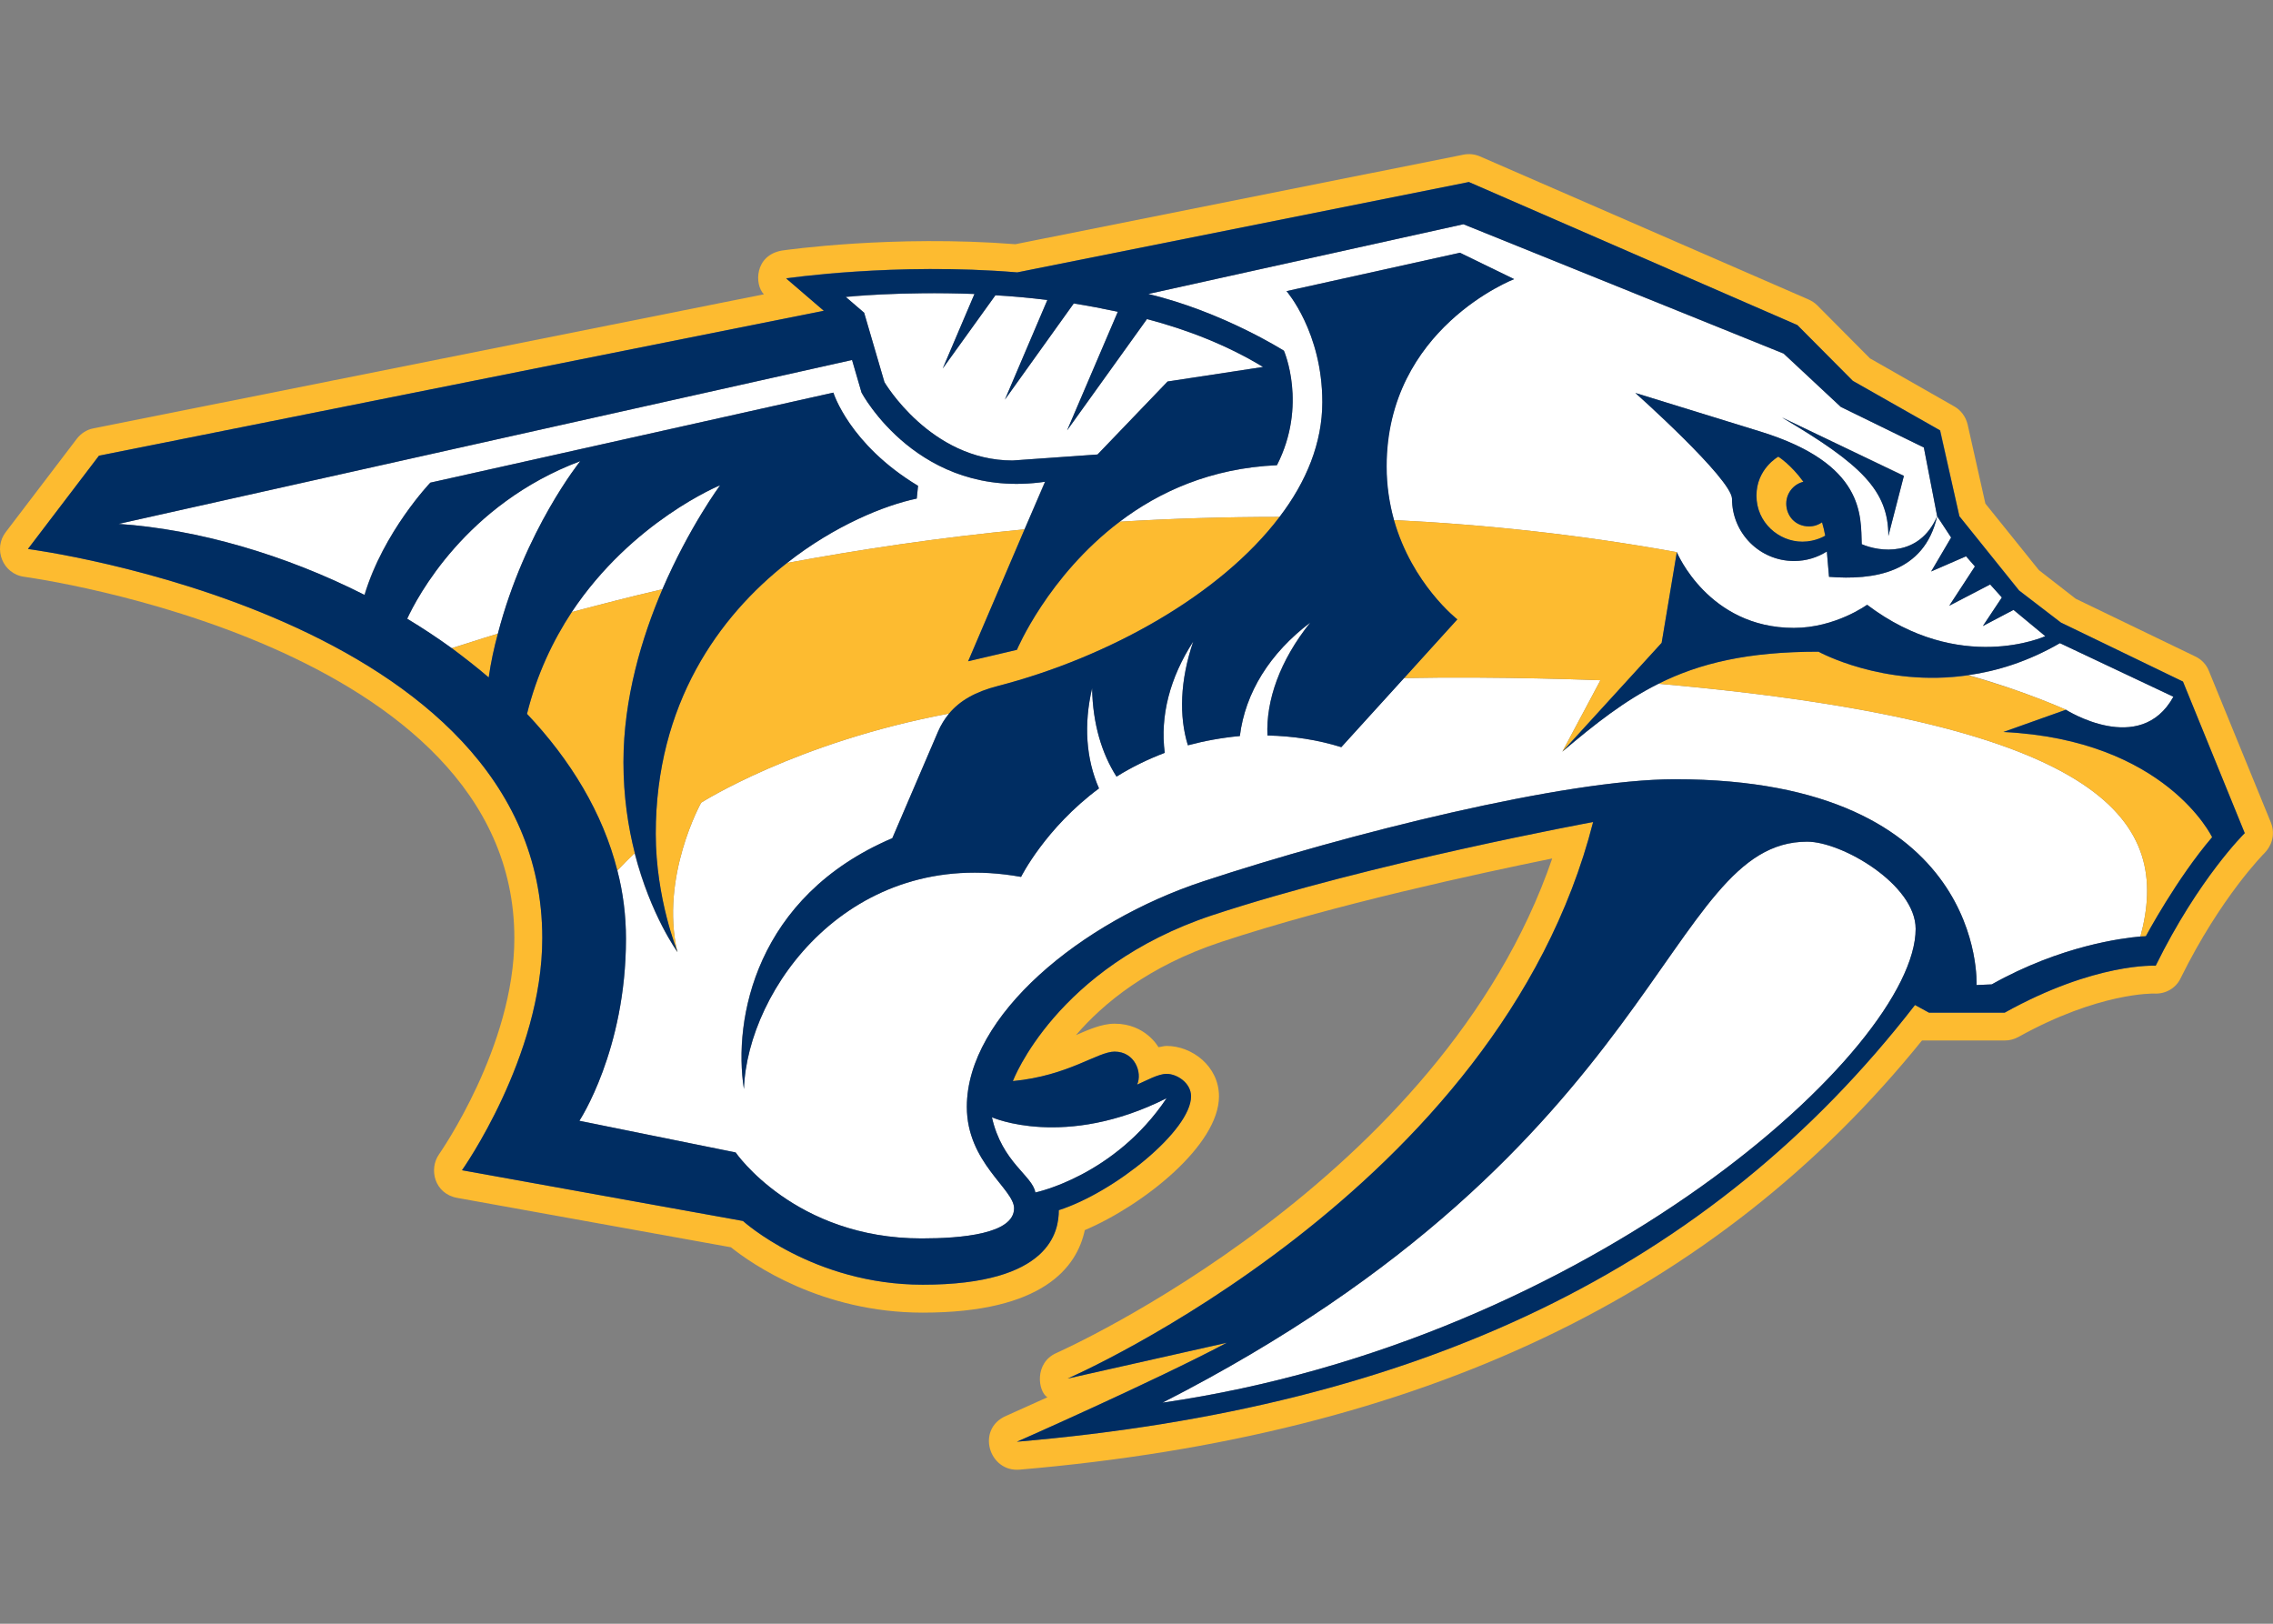 <?xml version="1.0" encoding="UTF-8"?>
<svg xmlns="http://www.w3.org/2000/svg" xmlns:xlink="http://www.w3.org/1999/xlink" width="28pt" height="20pt" viewBox="0 0 28 20" version="1.1">
<rect x="0" y="0" width="28" height="20" fill="#808080" stroke="none"/>
<g id="surface1">
<path style=" stroke:none;fill-rule:nonzero;fill:rgb(100%,100%,100%);fill-opacity:1;" d="M 8.871 5.977 C 8.871 5.977 7.789 6.418 7.043 7.539 C 7.383 7.449 7.754 7.352 8.16 7.258 C 8.492 6.488 8.871 5.977 8.871 5.977 "/>
<path style=" stroke:none;fill-rule:nonzero;fill:rgb(100%,100%,100%);fill-opacity:1;" d="M 24.246 8.316 C 24.922 8.504 25.449 8.742 25.449 8.742 C 25.449 8.742 26.363 9.324 26.773 8.582 L 25.375 7.922 C 24.984 8.148 24.602 8.266 24.246 8.316 "/>
<path style=" stroke:none;fill-rule:nonzero;fill:rgb(100%,100%,100%);fill-opacity:1;" d="M 5.301 5.945 L 10.266 4.836 C 10.266 4.836 10.461 5.473 11.309 5.984 L 11.293 6.141 C 10.898 6.223 10.281 6.473 9.695 6.934 C 10.582 6.77 11.566 6.621 12.621 6.52 L 12.871 5.934 C 11.316 6.16 10.613 4.836 10.613 4.836 L 10.496 4.434 L 1.461 6.453 C 2.438 6.52 3.512 6.832 4.488 7.328 C 4.723 6.551 5.301 5.945 5.301 5.945 "/>
<path style=" stroke:none;fill-rule:nonzero;fill:rgb(100%,100%,100%);fill-opacity:1;" d="M 20.43 8.422 C 20.012 8.629 19.652 8.914 19.246 9.258 L 19.715 8.379 C 19.715 8.379 18.48 8.328 17.293 8.352 L 16.523 9.203 C 16.234 9.113 15.93 9.066 15.613 9.059 C 15.594 8.629 15.762 8.137 16.141 7.668 C 15.641 8.047 15.34 8.531 15.273 9.066 C 15.055 9.086 14.84 9.125 14.633 9.18 C 14.523 8.824 14.535 8.383 14.699 7.902 C 14.41 8.348 14.289 8.82 14.348 9.273 C 14.141 9.352 13.941 9.449 13.754 9.566 C 13.574 9.285 13.461 8.918 13.453 8.477 C 13.348 8.926 13.379 9.348 13.535 9.711 C 12.875 10.203 12.578 10.801 12.578 10.801 C 10.477 10.422 9.207 12.18 9.164 13.414 C 9.027 12.559 9.305 11.043 10.992 10.324 L 11.555 9.012 C 11.59 8.93 11.637 8.855 11.691 8.789 C 9.805 9.141 8.637 9.887 8.637 9.887 C 8.637 9.887 8.129 10.797 8.344 11.727 C 8.344 11.727 8.016 11.277 7.816 10.508 C 7.73 10.59 7.66 10.664 7.605 10.723 C 7.676 10.996 7.711 11.277 7.711 11.562 C 7.711 12.938 7.137 13.805 7.137 13.805 L 9.062 14.195 C 9.062 14.195 9.789 15.254 11.352 15.254 C 11.844 15.254 12.492 15.199 12.492 14.883 C 12.492 14.645 11.91 14.32 11.91 13.633 C 11.91 12.512 13.312 11.352 14.824 10.855 C 16.586 10.273 19.277 9.598 20.633 9.598 C 24.477 9.598 24.348 12.133 24.348 12.133 L 24.535 12.125 C 25.391 11.645 26.148 11.555 26.367 11.535 C 26.738 10.16 26.035 8.914 20.43 8.422 "/>
<path style=" stroke:none;fill-rule:nonzero;fill:rgb(100%,100%,100%);fill-opacity:1;" d="M 15.73 5.73 C 14.914 5.766 14.277 6.059 13.793 6.426 C 14.43 6.387 15.086 6.367 15.762 6.367 C 16.094 5.93 16.289 5.453 16.289 4.953 C 16.289 4.09 15.848 3.586 15.848 3.586 L 17.984 3.113 L 18.652 3.438 C 18.652 3.438 17.078 4.043 17.078 5.746 C 17.078 5.988 17.117 6.207 17.172 6.406 C 18.301 6.461 19.469 6.586 20.656 6.801 C 20.656 6.801 21.039 7.734 22.098 7.734 C 22.609 7.734 23 7.449 23 7.449 C 24.145 8.316 25.195 7.836 25.195 7.836 L 24.801 7.512 L 24.426 7.711 L 24.66 7.359 L 24.516 7.199 L 24.012 7.461 L 24.328 6.977 L 24.219 6.852 L 23.789 7.039 L 24.035 6.621 L 23.863 6.359 C 23.703 7.062 23.074 7.148 22.531 7.105 L 22.504 6.793 C 22.387 6.867 22.246 6.91 22.098 6.91 C 21.676 6.91 21.336 6.566 21.336 6.145 C 21.336 5.902 20.145 4.84 20.145 4.84 L 21.684 5.316 C 22.977 5.715 22.918 6.355 22.934 6.703 C 23.152 6.797 23.641 6.867 23.863 6.359 L 23.699 5.512 L 22.676 5.012 L 21.969 4.355 L 18.027 2.762 L 14.145 3.621 C 15.059 3.84 15.816 4.32 15.816 4.32 C 15.816 4.32 16.109 4.988 15.73 5.73 M 23.453 5.859 L 23.262 6.602 C 23.262 6.043 22.93 5.719 21.949 5.141 Z M 23.453 5.859 "/>
<path style=" stroke:none;fill-rule:nonzero;fill:rgb(100%,100%,100%);fill-opacity:1;" d="M 5.016 7.621 C 5.203 7.734 5.387 7.855 5.562 7.984 C 5.727 7.934 5.914 7.871 6.133 7.805 C 6.465 6.527 7.148 5.68 7.148 5.68 C 5.734 6.211 5.133 7.367 5.016 7.621 "/>
<path style=" stroke:none;fill-rule:nonzero;fill:rgb(100%,100%,100%);fill-opacity:1;" d="M 10.895 4.707 C 10.895 4.707 11.461 5.672 12.473 5.672 L 13.52 5.598 L 14.383 4.699 L 15.559 4.52 C 15.121 4.254 14.633 4.062 14.129 3.93 L 13.145 5.301 L 13.77 3.84 C 13.586 3.801 13.406 3.766 13.227 3.738 L 12.379 4.922 L 12.902 3.695 C 12.68 3.668 12.465 3.648 12.262 3.637 L 11.613 4.539 L 12.004 3.621 C 11.09 3.586 10.418 3.66 10.418 3.66 L 10.645 3.852 Z M 10.895 4.707 "/>
<path style=" stroke:none;fill-rule:nonzero;fill:rgb(100%,100%,100%);fill-opacity:1;" d="M 12.219 13.762 C 12.344 14.32 12.719 14.48 12.754 14.688 C 12.754 14.688 13.727 14.488 14.371 13.527 C 13.113 14.16 12.219 13.762 12.219 13.762 "/>
<path style=" stroke:none;fill-rule:nonzero;fill:rgb(100%,100%,100%);fill-opacity:1;" d="M 23.598 11.441 C 23.598 10.895 22.691 10.367 22.262 10.367 C 20.504 10.367 20.527 14.109 14.32 17.277 C 19.605 16.512 23.598 12.918 23.598 11.441 "/>
<path style=" stroke:none;fill-rule:nonzero;fill:rgb(99.216%,73.333%,18.824%);fill-opacity:1;" d="M 27.211 8.266 C 27.18 8.184 27.117 8.121 27.043 8.086 L 25.57 7.375 L 25.117 7.023 L 24.457 6.203 L 24.238 5.227 C 24.215 5.133 24.156 5.051 24.07 5.004 L 23.035 4.414 L 22.387 3.762 C 22.355 3.73 22.32 3.707 22.277 3.688 L 18.23 1.926 C 18.164 1.898 18.094 1.891 18.023 1.906 L 12.508 3.008 C 11.004 2.891 9.688 3.078 9.633 3.086 C 9.293 3.145 9.293 3.508 9.41 3.625 L 1.148 5.277 C 1.066 5.293 0.996 5.34 0.945 5.406 L 0.07 6.555 C -0.086 6.758 0.031 7.07 0.301 7.105 C 0.359 7.113 6.336 7.93 6.336 11.555 C 6.336 12.891 5.418 14.203 5.41 14.215 C 5.277 14.402 5.355 14.703 5.629 14.754 L 9.004 15.363 C 9.258 15.566 10.117 16.168 11.367 16.168 C 12.848 16.168 13.266 15.609 13.363 15.152 C 14.094 14.84 15.016 14.102 15.016 13.504 C 15.016 13.133 14.684 12.883 14.371 12.883 C 14.336 12.883 14.305 12.895 14.27 12.898 C 14.27 12.898 14.113 12.609 13.73 12.609 C 13.566 12.609 13.391 12.691 13.254 12.75 C 13.59 12.359 14.148 11.898 15.043 11.602 C 16.422 11.145 18.219 10.758 19.121 10.574 C 17.754 14.555 13.066 16.641 13.016 16.664 C 12.738 16.785 12.785 17.137 12.902 17.211 L 12.391 17.441 C 12.023 17.602 12.18 18.133 12.559 18.102 C 17.504 17.68 21.145 15.949 23.676 12.816 L 24.695 12.816 C 24.754 12.816 24.812 12.801 24.863 12.773 C 25.859 12.219 26.531 12.238 26.535 12.238 C 26.676 12.246 26.805 12.172 26.863 12.047 C 27.359 11.043 27.891 10.512 27.895 10.508 C 27.969 10.434 28.039 10.293 27.973 10.129 Z M 26.555 11.895 C 26.555 11.895 25.812 11.852 24.695 12.473 L 23.762 12.473 L 23.59 12.379 C 21.066 15.637 17.469 17.336 12.527 17.758 C 12.527 17.758 14.203 17.02 15.113 16.539 L 13.152 16.98 C 13.152 16.98 18.465 14.676 19.625 10.125 C 19.625 10.125 16.887 10.629 14.934 11.273 C 13.004 11.914 12.477 13.316 12.477 13.316 C 13.164 13.25 13.52 12.953 13.73 12.953 C 13.98 12.953 14.074 13.211 14.008 13.359 C 14.125 13.309 14.266 13.227 14.371 13.227 C 14.496 13.227 14.672 13.336 14.672 13.504 C 14.672 13.922 13.734 14.684 13.043 14.906 C 13.043 15.164 12.941 15.824 11.367 15.824 C 10.016 15.824 9.152 15.039 9.152 15.039 L 5.691 14.414 C 5.691 14.414 6.68 13.02 6.68 11.555 C 6.68 7.582 0.344 6.762 0.344 6.762 L 1.219 5.613 L 10.148 3.828 L 9.684 3.426 C 9.684 3.426 11.027 3.23 12.531 3.355 L 18.094 2.242 L 22.141 4.004 L 22.824 4.691 L 23.902 5.301 L 24.137 6.359 L 24.875 7.273 L 25.387 7.668 L 26.891 8.395 L 27.652 10.262 C 27.652 10.262 27.086 10.816 26.555 11.895 "/>
<path style=" stroke:none;fill-rule:nonzero;fill:rgb(99.216%,73.333%,18.824%);fill-opacity:1;" d="M 25.449 8.742 C 25.449 8.742 24.922 8.504 24.246 8.32 C 23.199 8.469 22.398 8.027 22.398 8.027 C 21.531 8.027 20.938 8.168 20.43 8.422 C 26.035 8.914 26.738 10.16 26.367 11.535 C 26.41 11.535 26.434 11.531 26.434 11.531 C 26.434 11.531 26.812 10.824 27.25 10.312 C 27.25 10.312 26.68 9.113 24.676 9.016 Z M 25.449 8.742 "/>
<path style=" stroke:none;fill-rule:nonzero;fill:rgb(99.216%,73.333%,18.824%);fill-opacity:1;" d="M 8.16 7.258 C 7.754 7.352 7.383 7.449 7.043 7.539 C 6.812 7.891 6.613 8.305 6.492 8.793 C 7.027 9.359 7.426 10.012 7.605 10.723 C 7.66 10.664 7.734 10.59 7.82 10.508 C 7.738 10.188 7.68 9.812 7.68 9.387 C 7.68 8.602 7.906 7.852 8.16 7.258 "/>
<path style=" stroke:none;fill-rule:nonzero;fill:rgb(99.216%,73.333%,18.824%);fill-opacity:1;" d="M 20.656 6.801 C 19.469 6.586 18.301 6.461 17.172 6.406 C 17.395 7.195 17.949 7.629 17.949 7.629 L 17.297 8.352 C 18.48 8.328 19.715 8.379 19.715 8.379 L 19.246 9.258 L 20.469 7.918 Z M 20.656 6.801 "/>
<path style=" stroke:none;fill-rule:nonzero;fill:rgb(99.216%,73.333%,18.824%);fill-opacity:1;" d="M 12.527 8.004 L 11.926 8.145 L 12.621 6.52 C 11.566 6.621 10.582 6.77 9.695 6.934 C 8.859 7.59 8.078 8.668 8.078 10.27 C 8.078 11.07 8.344 11.727 8.344 11.727 C 8.129 10.797 8.637 9.887 8.637 9.887 C 8.637 9.887 9.805 9.141 11.691 8.789 C 11.824 8.633 12.016 8.52 12.297 8.449 C 13.648 8.098 15.031 7.332 15.762 6.367 C 15.086 6.367 14.43 6.387 13.793 6.426 C 12.906 7.098 12.527 8.004 12.527 8.004 "/>
<path style=" stroke:none;fill-rule:nonzero;fill:rgb(99.216%,73.333%,18.824%);fill-opacity:1;" d="M 6.02 8.344 C 6.047 8.156 6.086 7.977 6.133 7.805 C 5.914 7.871 5.727 7.934 5.566 7.984 C 5.723 8.102 5.875 8.219 6.02 8.344 "/>
<path style=" stroke:none;fill-rule:nonzero;fill:rgb(99.216%,73.333%,18.824%);fill-opacity:1;" d="M 22.203 6.672 C 22.367 6.672 22.484 6.598 22.484 6.598 C 22.473 6.539 22.461 6.488 22.445 6.434 C 22.406 6.461 22.352 6.484 22.285 6.484 C 22.113 6.484 22.004 6.352 22.004 6.203 C 22.004 6.078 22.09 5.965 22.215 5.934 C 22.059 5.719 21.906 5.625 21.906 5.625 C 21.906 5.625 21.637 5.773 21.637 6.105 C 21.637 6.438 21.914 6.672 22.203 6.672 "/>
<path style=" stroke:none;fill-rule:nonzero;fill:rgb(0%,17.647%,38.431%);fill-opacity:1;" d="M 25.387 7.668 L 24.871 7.273 L 24.137 6.359 L 23.898 5.301 L 22.824 4.691 L 22.141 4.004 L 18.094 2.242 L 12.531 3.355 C 11.027 3.23 9.684 3.43 9.684 3.43 L 10.148 3.828 L 1.219 5.613 L 0.344 6.762 C 0.344 6.762 6.68 7.582 6.68 11.555 C 6.68 13.02 5.691 14.414 5.691 14.414 L 9.152 15.039 C 9.152 15.039 10.016 15.824 11.367 15.824 C 12.941 15.824 13.043 15.164 13.043 14.906 C 13.734 14.684 14.672 13.922 14.672 13.504 C 14.672 13.336 14.496 13.227 14.371 13.227 C 14.266 13.227 14.125 13.309 14.008 13.359 C 14.074 13.211 13.98 12.953 13.73 12.953 C 13.52 12.953 13.164 13.25 12.477 13.316 C 12.477 13.316 13.004 11.914 14.934 11.273 C 16.887 10.629 19.625 10.125 19.625 10.125 C 18.465 14.676 13.152 16.98 13.152 16.98 L 15.113 16.539 C 14.203 17.02 12.527 17.758 12.527 17.758 C 17.469 17.336 21.066 15.637 23.59 12.379 L 23.762 12.473 L 24.695 12.473 C 25.812 11.852 26.555 11.895 26.555 11.895 C 27.086 10.816 27.652 10.262 27.652 10.262 L 26.891 8.395 Z M 12.004 3.621 L 11.613 4.539 L 12.262 3.637 C 12.465 3.648 12.68 3.668 12.902 3.695 L 12.379 4.922 L 13.227 3.738 C 13.406 3.766 13.586 3.801 13.77 3.84 L 13.145 5.301 L 14.129 3.93 C 14.629 4.062 15.121 4.254 15.559 4.52 L 14.383 4.699 L 13.52 5.598 L 12.473 5.672 C 11.461 5.672 10.895 4.707 10.895 4.707 L 10.645 3.852 L 10.418 3.656 C 10.418 3.656 11.09 3.586 12.004 3.621 M 6.02 8.344 C 5.875 8.219 5.723 8.102 5.566 7.984 C 5.387 7.855 5.203 7.734 5.016 7.621 C 5.133 7.367 5.734 6.211 7.148 5.68 C 7.148 5.68 6.465 6.527 6.133 7.805 C 6.086 7.977 6.047 8.156 6.02 8.344 M 14.371 13.527 C 13.727 14.488 12.754 14.688 12.754 14.688 C 12.719 14.48 12.344 14.32 12.219 13.762 C 12.219 13.762 13.113 14.16 14.371 13.527 M 14.32 17.277 C 20.527 14.109 20.504 10.367 22.262 10.367 C 22.691 10.367 23.598 10.895 23.598 11.441 C 23.598 12.918 19.605 16.512 14.32 17.277 M 27.25 10.312 C 26.812 10.824 26.434 11.531 26.434 11.531 C 26.434 11.531 26.41 11.535 26.367 11.535 C 26.148 11.555 25.391 11.645 24.535 12.125 L 24.348 12.133 C 24.348 12.133 24.477 9.598 20.633 9.598 C 19.277 9.598 16.586 10.273 14.824 10.855 C 13.316 11.352 11.91 12.512 11.91 13.633 C 11.91 14.32 12.492 14.645 12.492 14.883 C 12.492 15.199 11.844 15.254 11.352 15.254 C 9.789 15.254 9.062 14.195 9.062 14.195 L 7.137 13.805 C 7.137 13.805 7.711 12.938 7.711 11.562 C 7.711 11.277 7.676 10.996 7.605 10.723 C 7.426 10.012 7.027 9.359 6.492 8.793 C 6.613 8.305 6.812 7.891 7.043 7.539 C 7.789 6.418 8.871 5.977 8.871 5.977 C 8.871 5.977 8.492 6.488 8.16 7.258 C 7.906 7.852 7.68 8.602 7.68 9.387 C 7.68 9.812 7.738 10.188 7.82 10.508 C 8.016 11.277 8.348 11.727 8.348 11.727 C 8.348 11.727 8.078 11.07 8.078 10.27 C 8.078 8.668 8.859 7.59 9.695 6.934 C 10.281 6.473 10.898 6.223 11.293 6.141 L 11.309 5.984 C 10.461 5.473 10.266 4.836 10.266 4.836 L 5.301 5.945 C 5.301 5.945 4.723 6.551 4.492 7.328 C 3.512 6.832 2.438 6.52 1.461 6.453 L 10.496 4.434 L 10.613 4.836 C 10.613 4.836 11.316 6.16 12.875 5.934 L 12.621 6.52 L 11.926 8.145 L 12.527 8.004 C 12.527 8.004 12.906 7.098 13.793 6.426 C 14.277 6.059 14.914 5.766 15.73 5.73 C 16.109 4.988 15.816 4.32 15.816 4.32 C 15.816 4.32 15.062 3.84 14.145 3.621 L 18.027 2.762 L 21.973 4.355 L 22.676 5.012 L 23.699 5.512 L 23.863 6.359 L 24.035 6.621 L 23.789 7.039 L 24.219 6.852 L 24.328 6.977 L 24.012 7.461 L 24.516 7.199 L 24.66 7.359 L 24.426 7.711 L 24.805 7.512 L 25.195 7.836 C 25.195 7.836 24.145 8.316 23 7.449 C 23 7.449 22.609 7.734 22.098 7.734 C 21.043 7.734 20.656 6.801 20.656 6.801 L 20.469 7.918 L 19.246 9.258 C 19.652 8.914 20.016 8.629 20.43 8.422 C 20.938 8.168 21.531 8.027 22.402 8.027 C 22.402 8.027 23.199 8.469 24.246 8.316 C 24.602 8.266 24.984 8.148 25.375 7.922 L 26.773 8.582 C 26.363 9.324 25.449 8.742 25.449 8.742 L 24.68 9.016 C 26.68 9.113 27.25 10.312 27.25 10.312 "/>
<path style=" stroke:none;fill-rule:nonzero;fill:rgb(0%,17.647%,38.431%);fill-opacity:1;" d="M 22.934 6.703 C 22.922 6.355 22.977 5.715 21.688 5.316 L 20.145 4.84 C 20.145 4.84 21.336 5.902 21.336 6.145 C 21.336 6.566 21.676 6.91 22.102 6.91 C 22.25 6.91 22.387 6.867 22.504 6.793 L 22.531 7.105 C 23.074 7.148 23.703 7.062 23.863 6.359 C 23.641 6.867 23.152 6.797 22.934 6.703 M 22.203 6.672 C 21.914 6.672 21.637 6.438 21.637 6.105 C 21.637 5.773 21.906 5.625 21.906 5.625 C 21.906 5.625 22.059 5.719 22.215 5.934 C 22.09 5.965 22.004 6.078 22.004 6.203 C 22.004 6.352 22.113 6.484 22.285 6.484 C 22.352 6.484 22.406 6.461 22.445 6.434 C 22.461 6.488 22.473 6.539 22.484 6.598 C 22.484 6.598 22.367 6.672 22.203 6.672 "/>
<path style=" stroke:none;fill-rule:nonzero;fill:rgb(0%,17.647%,38.431%);fill-opacity:1;" d="M 23.262 6.602 L 23.453 5.863 L 21.949 5.141 C 22.93 5.719 23.262 6.043 23.262 6.602 "/>
<path style=" stroke:none;fill-rule:nonzero;fill:rgb(0%,17.647%,38.431%);fill-opacity:1;" d="M 18.652 3.438 L 17.984 3.113 L 15.848 3.586 C 15.848 3.586 16.289 4.09 16.289 4.953 C 16.289 5.453 16.094 5.934 15.762 6.367 C 15.031 7.332 13.648 8.098 12.293 8.449 C 12.016 8.52 11.824 8.629 11.691 8.789 C 11.637 8.855 11.59 8.93 11.555 9.012 L 10.992 10.324 C 9.305 11.043 9.031 12.559 9.164 13.414 C 9.207 12.18 10.477 10.422 12.578 10.801 C 12.578 10.801 12.875 10.203 13.539 9.711 C 13.379 9.348 13.348 8.926 13.453 8.477 C 13.461 8.918 13.574 9.285 13.754 9.566 C 13.941 9.449 14.141 9.352 14.348 9.273 C 14.289 8.82 14.41 8.348 14.699 7.902 C 14.535 8.383 14.523 8.824 14.633 9.18 C 14.84 9.125 15.055 9.086 15.273 9.066 C 15.34 8.531 15.641 8.047 16.141 7.668 C 15.766 8.137 15.594 8.629 15.613 9.059 C 15.93 9.066 16.234 9.113 16.523 9.203 L 17.297 8.352 L 17.953 7.629 C 17.953 7.629 17.395 7.195 17.172 6.406 C 17.117 6.207 17.082 5.988 17.082 5.746 C 17.082 4.043 18.652 3.438 18.652 3.438 "/>
</g>
</svg>
